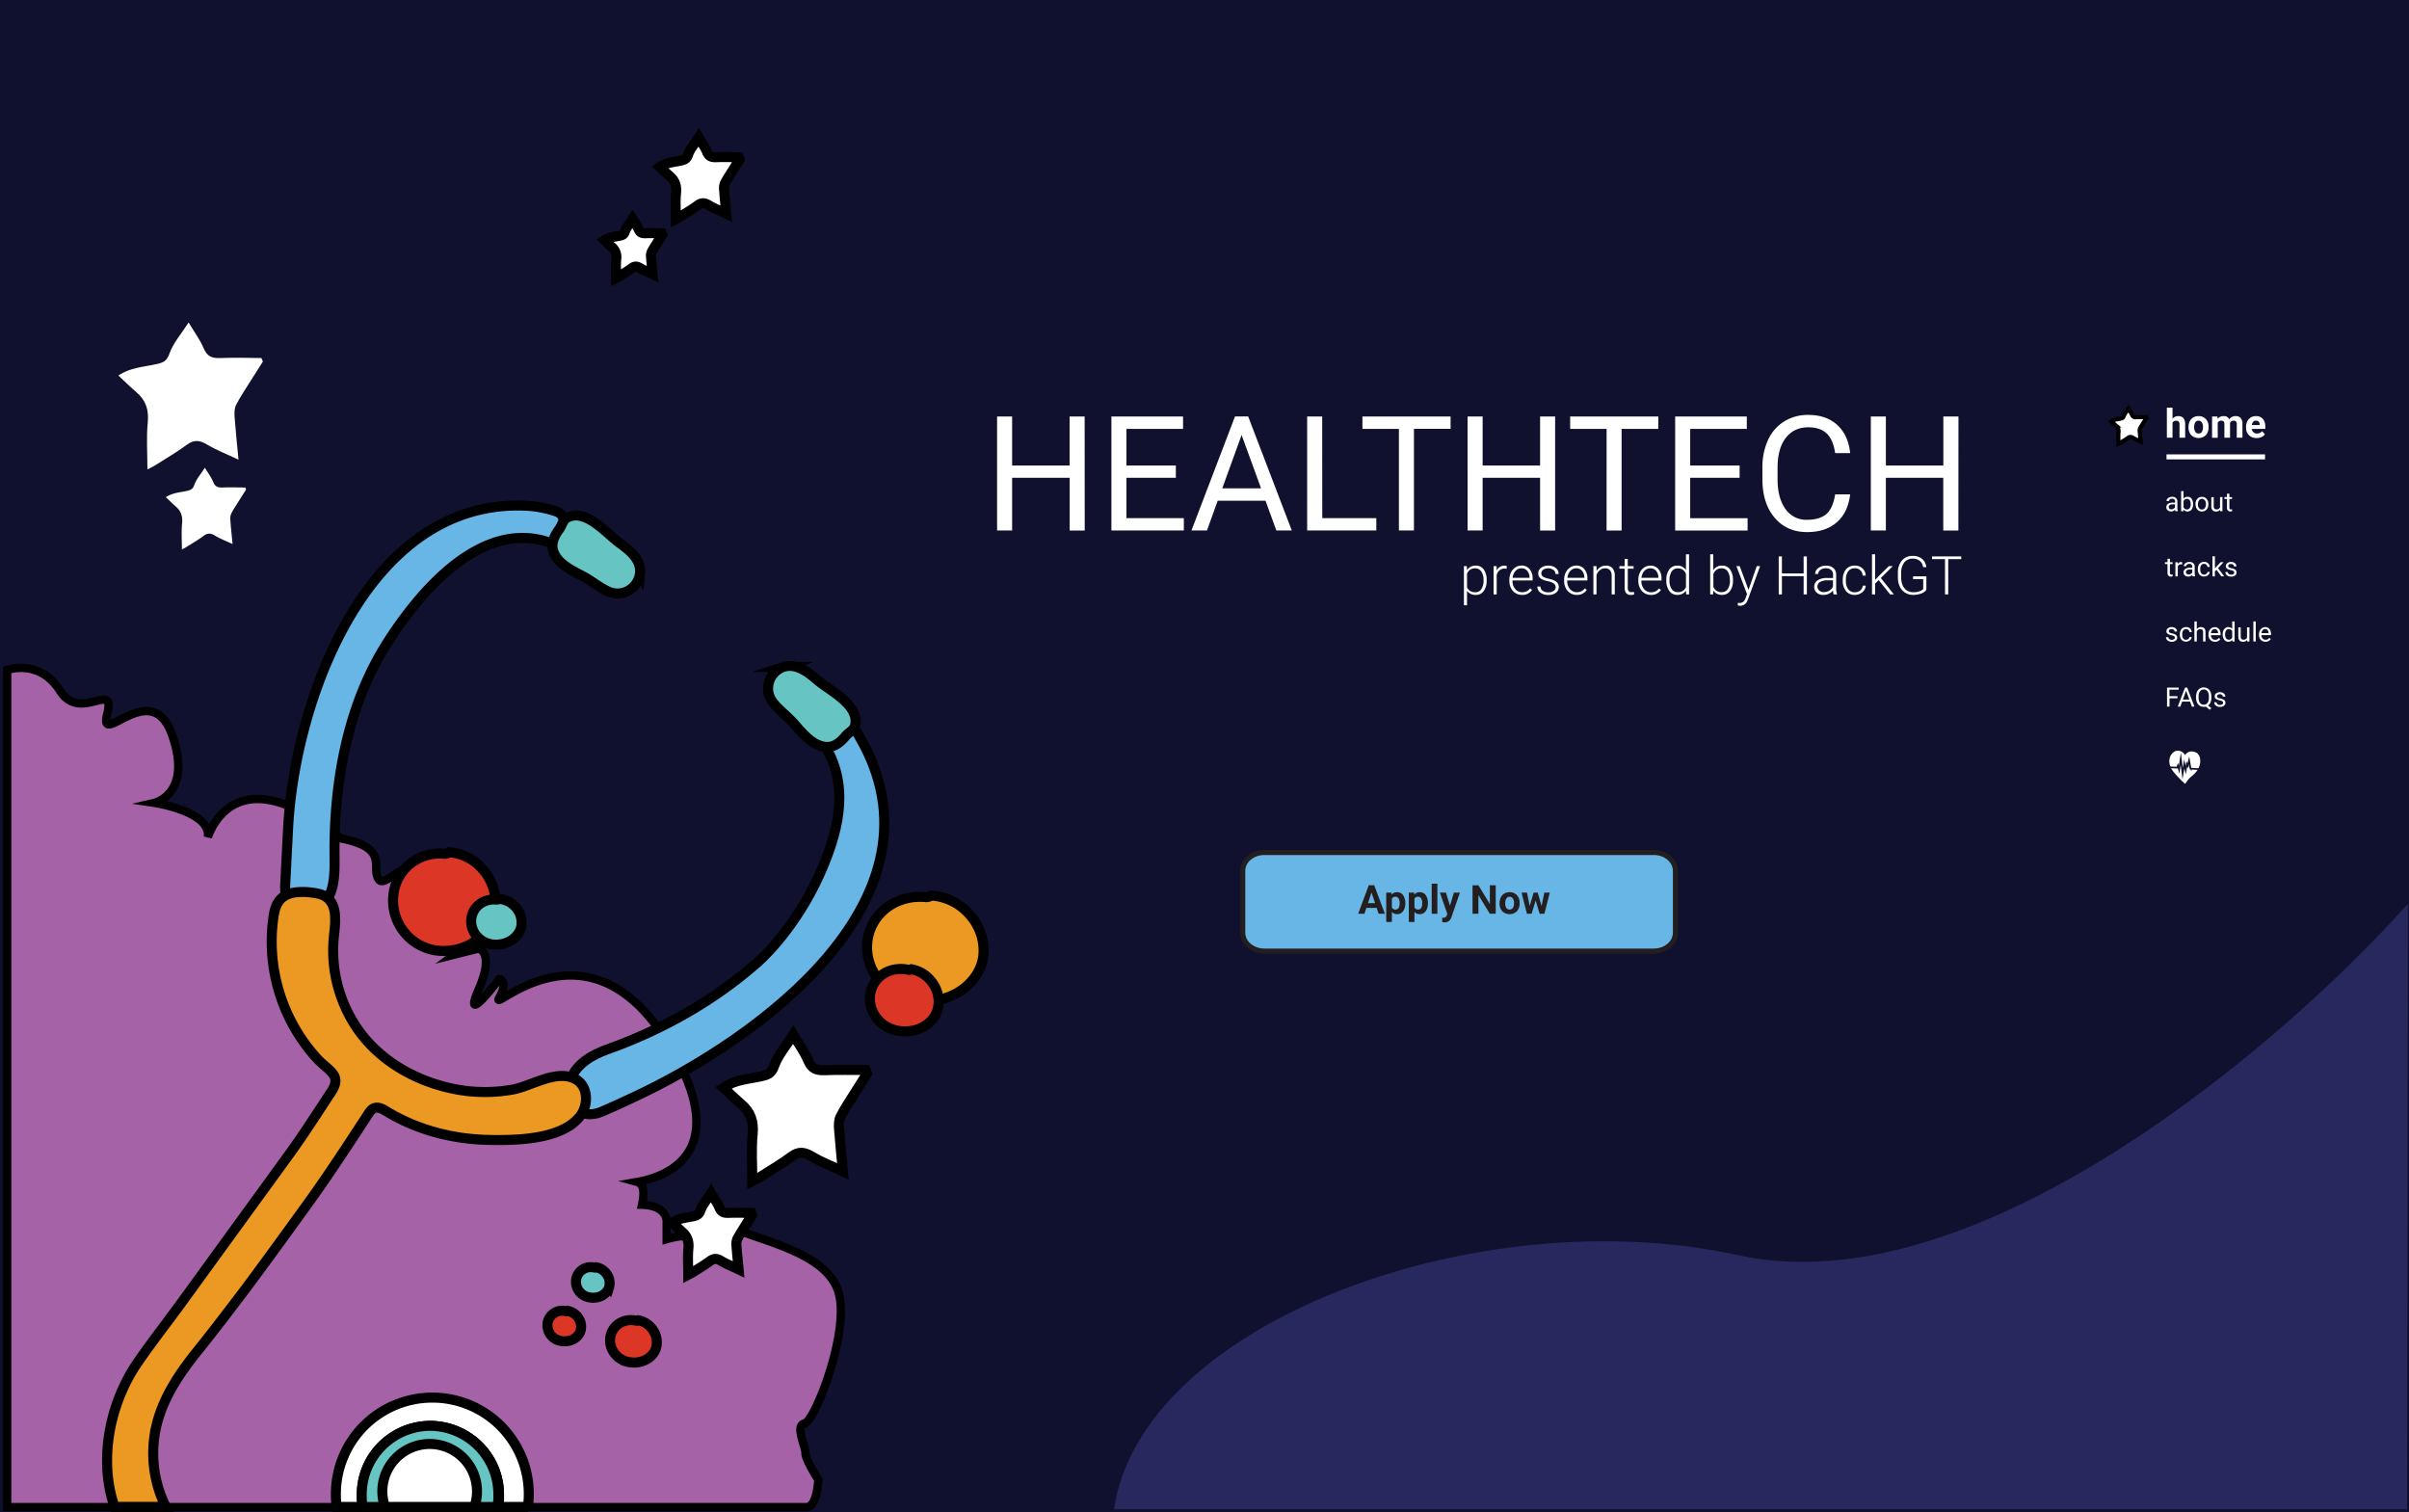 <svg id="Layer_1" data-name="Layer 1" xmlns="http://www.w3.org/2000/svg" viewBox="0 0 1442.18 905.32"><rect x="0" y="0" width="1442.18" height="905.32" fill="#808080" stroke="none"/><defs><style>.cls-1,.cls-15,.cls-17{fill:none;}.cls-2{fill:#10112e;}.cls-3{fill:#a562a6;stroke-width:5px;}.cls-10,.cls-11,.cls-3,.cls-5,.cls-6,.cls-7,.cls-8,.cls-9{stroke:#000;}.cls-10,.cls-11,.cls-12,.cls-16,.cls-17,.cls-3,.cls-5,.cls-6,.cls-7,.cls-8,.cls-9{stroke-miterlimit:10;}.cls-16,.cls-4,.cls-7,.cls-8{fill:#fff;}.cls-5{fill:#db3626;}.cls-10,.cls-11,.cls-5,.cls-6,.cls-7,.cls-9{stroke-width:6px;}.cls-6{fill:#66c5c3;}.cls-8{stroke-width:2.5px;}.cls-12,.cls-9{fill:#68b6e5;}.cls-10{fill:#66c5c2;}.cls-11{fill:#eb9922;}.cls-12{stroke:#231f20;}.cls-12,.cls-15,.cls-16{stroke-width:3px;}.cls-13{fill:#231f20;}.cls-14{fill:#27285e;}.cls-15,.cls-16{stroke:#fff;}.cls-16{fill-rule:evenodd;}.cls-17{stroke:#10112e;stroke-linecap:round;}</style></defs><title>websiteHeader</title><line class="cls-1" x1="1" x2="1441"/><path class="cls-2" d="M1442.18,0H0V905.32H1442.18Z"/><path class="cls-3" d="M482.21,869.81c0,4.13,7.67,15.93,7.67,15.93s-.59,16.45-7.08,16.45H4.28V401.08S23.5,394,35.87,413.45s33.59-7.07,28.29,14.14,26.52-23,38.89,12.37-10.61,40.66-10.61,40.66,34.27,5.14,32,20.48c3-8.69,15.23-32.55,49.11-18.39,7.78,3.26,16.71,8.52,26.94,16.44,1.11.87,2.24,1.75,3.38,2.68,30.05,5.86,17.67,17.67,23,24.74s26.54-31.27,51.91,7.07c13.56,23-6.49,37.75-6.49,37.75l14.15-3.54s10,1.77,0,24.77,12.39-6.48,12.39-6.48,5.9.58,0,11.2c-5.64,10.15,48.13-46.66,95.17,18.21q3.17,4.38,6.29,9.51a161.91,161.91,0,0,1,8.84,16.48c23.79,51.89-13.18,63.49-27.63,66,2.71.74,5,3.88,2.86,13.65,15.93.59,14.75,10.61,14.75,10.61v10s14.15-4.13,13.57,0,11.2-13.56,28.31-5.89,55.45,14.74,61.35,38.92-14.75,76.08-20.65,77.26S482.21,865.68,482.21,869.81Z"/><path class="cls-4" d="M649.38,317.57h-9V286H605.92v31.54h-9V249.32h9v29.35h34.41V249.32h9ZM703.94,286H674.36v24.18h34.36v7.36H665.36V249.32h42.89v7.41H674.36v21.94h29.58Zm53.67,13.73H729l-6.43,17.81h-9.28l26.06-68.25h7.88l26.11,68.25h-9.24Zm-25.88-7.41h23.21l-11.63-31.92Zm59.86,17.86h32.35v7.36H782.55V249.32h9Zm76.83-53.48H846.48v60.84h-9V256.73H815.64v-7.41h52.78ZM931,317.57h-9V286h-34.4v31.54h-9V249.32h9v29.35H922V249.32h9Zm61.73-60.84H970.8v60.84h-9V256.73H940v-7.41h52.78Zm48.71,29.3h-29.58v24.18h34.36v7.36h-43.36V249.32h42.89v7.41h-33.89v21.94h29.58Zm66.18,9.89q-1.26,10.83-8,16.73t-17.86,5.86q-12.09,0-19.41-8.67t-7.26-23.2v-6.57a39.1,39.1,0,0,1,3.37-16.73,25.35,25.35,0,0,1,9.66-11.06,26.66,26.66,0,0,1,14.44-3.9q10.88,0,17.43,6.1t7.64,16.78h-9q-1.17-8.16-5.11-11.81c-2.59-2.44-6.24-3.66-10.92-3.66q-8.62,0-13.55,6.38t-4.88,18.14v6.61q0,11.1,4.65,17.67a15,15,0,0,0,13,6.56q7.5,0,11.48-3.37t5.35-11.86Zm64.79,21.65h-9.05V286H1129v31.54h-9V249.32h9v29.35h34.41V249.32h9.05Z"/><path class="cls-4" d="M890,347.54a10.22,10.22,0,0,1-1.75,6.28,5.59,5.59,0,0,1-4.69,2.31,6.25,6.25,0,0,1-5.31-2.44v8.63h-1.86V338.91h1.74l.09,2.39a6,6,0,0,1,5.3-2.7,5.61,5.61,0,0,1,4.75,2.29,10.42,10.42,0,0,1,1.73,6.38Zm-1.87-.33a8.73,8.73,0,0,0-1.33-5.11,4.3,4.3,0,0,0-3.71-1.88,4.93,4.93,0,0,0-4.84,3.24v8.11a5,5,0,0,0,1.92,2.22,5.57,5.57,0,0,0,3,.76,4.24,4.24,0,0,0,3.67-1.88A9.46,9.46,0,0,0,888.16,347.21ZM902,340.5a7.32,7.32,0,0,0-1.27-.11,4.54,4.54,0,0,0-3,1,5.24,5.24,0,0,0-1.72,2.83v11.61h-1.86V338.91H896l0,2.69a5,5,0,0,1,4.76-3,3.24,3.24,0,0,1,1.24.2Zm9.2,15.63a7.43,7.43,0,0,1-3.9-1.06,7.32,7.32,0,0,1-2.71-3,9.34,9.34,0,0,1-1-4.26v-.68a10.05,10.05,0,0,1,.94-4.38,7.56,7.56,0,0,1,2.64-3.07,6.49,6.49,0,0,1,3.66-1.12,6,6,0,0,1,4.87,2.11,8.44,8.44,0,0,1,1.82,5.73v1.05H905.48v.36a7.14,7.14,0,0,0,1.64,4.79,5.26,5.26,0,0,0,4.16,1.91,6,6,0,0,0,2.64-.55,5.79,5.79,0,0,0,2.1-1.75l1.17.89A6.83,6.83,0,0,1,911.2,356.13Zm-.34-15.94a4.7,4.7,0,0,0-3.56,1.55,7.15,7.15,0,0,0-1.75,4.15h10.14v-.2a6.23,6.23,0,0,0-1.39-4A4.32,4.32,0,0,0,910.86,340.19Zm20.45,11.33a2.64,2.64,0,0,0-1.12-2.23,8.47,8.47,0,0,0-3.36-1.32,15.52,15.52,0,0,1-3.5-1.09,4.84,4.84,0,0,1-1.85-1.52,3.82,3.82,0,0,1-.59-2.15,4,4,0,0,1,1.67-3.3,6.76,6.76,0,0,1,4.28-1.31,6.91,6.91,0,0,1,4.53,1.4,4.45,4.45,0,0,1,1.72,3.64h-1.87a3,3,0,0,0-1.25-2.47,5.6,5.6,0,0,0-6.1-.15,2.53,2.53,0,0,0-1.1,2.12,2.31,2.31,0,0,0,.92,2,10,10,0,0,0,3.39,1.27,15.67,15.67,0,0,1,3.69,1.23,4.78,4.78,0,0,1,1.82,1.58,4,4,0,0,1,.6,2.23,4.06,4.06,0,0,1-1.74,3.43,7.34,7.34,0,0,1-4.5,1.28,7.66,7.66,0,0,1-4.79-1.42,4.44,4.44,0,0,1-1.83-3.63h1.87a3.28,3.28,0,0,0,1.38,2.56,5.67,5.67,0,0,0,3.37.91,5.32,5.32,0,0,0,3.16-.86A2.58,2.58,0,0,0,931.31,351.52ZM944,356.13a7.43,7.43,0,0,1-3.9-1.06,7.32,7.32,0,0,1-2.71-3,9.34,9.34,0,0,1-1-4.26v-.68a10.05,10.05,0,0,1,.94-4.38,7.56,7.56,0,0,1,2.64-3.07,6.49,6.49,0,0,1,3.66-1.12,6,6,0,0,1,4.87,2.11,8.44,8.44,0,0,1,1.82,5.73v1.05H938.23v.36a7.14,7.14,0,0,0,1.64,4.79,5.26,5.26,0,0,0,4.16,1.91,6,6,0,0,0,2.64-.55,5.79,5.79,0,0,0,2.1-1.75l1.17.89A6.83,6.83,0,0,1,944,356.13Zm-.34-15.94a4.7,4.7,0,0,0-3.56,1.55,7.15,7.15,0,0,0-1.75,4.15h10.14v-.2a6.23,6.23,0,0,0-1.39-4A4.32,4.32,0,0,0,943.61,340.19Zm12.11-1.28.06,2.89a6.78,6.78,0,0,1,2.38-2.38,6.11,6.11,0,0,1,3.14-.82,5.05,5.05,0,0,1,4,1.53,6.87,6.87,0,0,1,1.35,4.59v11.1h-1.86V344.71a5.18,5.18,0,0,0-1-3.38,3.75,3.75,0,0,0-3-1.11,4.72,4.72,0,0,0-3.07,1.1,6.25,6.25,0,0,0-2,2.92v11.58h-1.86V338.91Zm18.72-4.33v4.33h3.5v1.53h-3.5v11.27a3.52,3.52,0,0,0,.5,2.09,2,2,0,0,0,1.7.69,10.93,10.93,0,0,0,1.52-.16l.07,1.53a5.94,5.94,0,0,1-2,.27,3.33,3.33,0,0,1-2.79-1.11,5.26,5.26,0,0,1-.88-3.3V340.44h-3.11v-1.53h3.11v-4.33Zm13.92,21.55a7.47,7.47,0,0,1-3.91-1.06,7.37,7.37,0,0,1-2.7-3,9.21,9.21,0,0,1-1-4.26v-.68a9.91,9.91,0,0,1,.94-4.38,7.42,7.42,0,0,1,2.64-3.07A6.44,6.44,0,0,1,988,338.6a6.06,6.06,0,0,1,4.87,2.11,8.43,8.43,0,0,1,1.81,5.73v1.05H982.64v.36a7.14,7.14,0,0,0,1.64,4.79,5.26,5.26,0,0,0,4.16,1.91,6,6,0,0,0,2.64-.55,5.68,5.68,0,0,0,2.09-1.75l1.17.89A6.82,6.82,0,0,1,988.36,356.13ZM988,340.19a4.72,4.72,0,0,0-3.57,1.55,7.15,7.15,0,0,0-1.75,4.15h10.14v-.2a6.18,6.18,0,0,0-1.39-4A4.3,4.3,0,0,0,988,340.19Zm9.57,7a10.23,10.23,0,0,1,1.75-6.27,5.68,5.68,0,0,1,4.78-2.34,5.86,5.86,0,0,1,5.22,2.7v-9.48h1.86v24h-1.75l-.07-2.25a6.07,6.07,0,0,1-5.29,2.56,5.65,5.65,0,0,1-4.71-2.34,10.34,10.34,0,0,1-1.79-6.37Zm1.89.33a8.87,8.87,0,0,0,1.3,5.1,4.2,4.2,0,0,0,3.66,1.86,5,5,0,0,0,4.9-3v-7.94a5,5,0,0,0-4.87-3.3,4.23,4.23,0,0,0-3.67,1.86A9.36,9.36,0,0,0,999.48,347.54Zm38,0a10.28,10.28,0,0,1-1.75,6.28,5.61,5.61,0,0,1-4.71,2.31,6.08,6.08,0,0,1-5.34-2.63l-.08,2.32h-1.75v-24h1.86v9.54a5.88,5.88,0,0,1,5.28-2.76,5.63,5.63,0,0,1,4.74,2.29,10.32,10.32,0,0,1,1.75,6.36Zm-1.88-.33a8.74,8.74,0,0,0-1.3-5.16,4.21,4.21,0,0,0-3.65-1.83,5.14,5.14,0,0,0-3,.89,5.42,5.42,0,0,0-1.89,2.58v7.63a5,5,0,0,0,5,3.18,4.19,4.19,0,0,0,3.61-1.83A9.38,9.38,0,0,0,1035.64,347.21Zm11.19,5.92,4.94-14.22h2l-7.22,19.78-.37.88a4.54,4.54,0,0,1-4.3,3.07,5.1,5.1,0,0,1-1.44-.22v-1.54l1,.09a3.43,3.43,0,0,0,2.21-.68,5.08,5.08,0,0,0,1.46-2.33l.83-2.29-6.38-16.76h2Zm34.94,2.69h-1.94V344.91h-13v10.91h-1.92V333.07h1.92v10.22h13V333.07h1.94Zm16,0a8.66,8.66,0,0,1-.36-2.36,6.67,6.67,0,0,1-2.52,2,7.67,7.67,0,0,1-3.22.69,5.73,5.73,0,0,1-4-1.36,4.44,4.44,0,0,1-1.5-3.44,4.54,4.54,0,0,1,2-3.91A10,10,0,0,1,1094,346h3.39v-1.92a3.68,3.68,0,0,0-1.12-2.85,4.57,4.57,0,0,0-3.25-1.05,5.15,5.15,0,0,0-3.24,1,3,3,0,0,0-1.28,2.41h-1.87a4.32,4.32,0,0,1,1.87-3.49,7.2,7.2,0,0,1,4.61-1.48,6.5,6.5,0,0,1,4.45,1.42,5,5,0,0,1,1.69,3.94v8a9.78,9.78,0,0,0,.52,3.67v.19Zm-5.88-1.35a6.29,6.29,0,0,0,3.35-.9,5.37,5.37,0,0,0,2.15-2.43v-3.72h-3.34a8.4,8.4,0,0,0-4.38,1,3.15,3.15,0,0,0-.53,5.08A4,4,0,0,0,1091.92,354.47Zm18.61.08a5,5,0,0,0,3.27-1.09,3.91,3.91,0,0,0,1.43-2.86h1.8a5.23,5.23,0,0,1-1,2.82,6,6,0,0,1-2.37,2,7.08,7.08,0,0,1-3.16.72,6.55,6.55,0,0,1-5.28-2.31,9.41,9.41,0,0,1-1.94-6.22V347a10.49,10.49,0,0,1,.88-4.43,6.72,6.72,0,0,1,2.5-3,7,7,0,0,1,3.83-1,6.48,6.48,0,0,1,4.57,1.65,6,6,0,0,1,1.94,4.36h-1.8a4.58,4.58,0,0,0-1.43-3.2,4.62,4.62,0,0,0-3.28-1.22,4.69,4.69,0,0,0-3.94,1.83,8.29,8.29,0,0,0-1.39,5.12v.55a8.11,8.11,0,0,0,1.39,5.05A4.7,4.7,0,0,0,1110.53,354.55Zm14.27-7.25-2.14,2.06v6.46h-1.88v-24h1.88v15.35l1.76-1.9,6.47-6.36h2.36l-7.17,7.13,7.8,9.78h-2.24Zm28.53,5.81a6.47,6.47,0,0,1-3.14,2.22,13.56,13.56,0,0,1-4.77.8,8.92,8.92,0,0,1-4.75-1.28,8.57,8.57,0,0,1-3.22-3.63,12.25,12.25,0,0,1-1.15-5.37V343a11,11,0,0,1,2.39-7.47,8.08,8.08,0,0,1,6.42-2.75,8.52,8.52,0,0,1,5.66,1.8,7.38,7.38,0,0,1,2.54,4.92h-1.92a5.83,5.83,0,0,0-2.05-3.78,6.54,6.54,0,0,0-4.22-1.3,6.18,6.18,0,0,0-5,2.27,9.81,9.81,0,0,0-1.86,6.39v2.69a11.39,11.39,0,0,0,.87,4.59,7.17,7.17,0,0,0,2.53,3.08,6.74,6.74,0,0,0,3.8,1.09,10.61,10.61,0,0,0,4.27-.78,4.58,4.58,0,0,0,1.72-1.2v-5.88h-6.11V345h8Zm20.89-18.4h-7.8v21.11h-1.92V334.71h-7.78v-1.64h17.5Z"/><path class="cls-4" d="M132,214.33c-4.78.2-7.87-.71-10-5.68-2.22-5.33-5.8-10.08-9.09-15.6-4.31,6.74-9.23,12.21-11.47,18.62-1.71,4.89-4,5.45-8.15,6.38-7.29,1.66-15.13,1.84-22.42,6.75,3.91,3.63,7.29,7,10.88,10.06,5.55,4.8,7.45,10.44,6.71,18-.89,9.05-.21,18.26-.21,28.14,2-1,3.47-1.69,4.85-2.57,6.31-4,12.79-7.77,18.78-12.2,4.37-3.24,7.74-2.69,12.16-.06,5.68,3.39,12,5.78,18.74,9-.87-9.22-1.74-17.37-2.33-25.54-.18-2.39-.16-5.17.88-7.2,2.48-4.89,5.6-9.45,8.51-14.12,2.48-4,5-7.92,7.54-11.88l-.88-2.1C148.31,214.24,140.12,214,132,214.33Z"/><path class="cls-4" d="M133.26,291.83c-2.66.11-4.38-.39-5.54-3.16-1.24-3-3.23-5.61-5.06-8.68-2.4,3.75-5.14,6.79-6.38,10.36-1,2.72-2.25,3-4.54,3.55-4,.92-8.41,1-12.47,3.75,2.17,2,4.06,3.88,6,5.6,3.09,2.67,4.15,5.81,3.74,10-.5,5-.12,10.17-.12,15.66,1.08-.57,1.93-.94,2.7-1.43,3.5-2.23,7.11-4.32,10.44-6.79,2.43-1.8,4.31-1.49,6.77,0,3.16,1.89,6.65,3.22,10.43,5-.49-5.12-1-9.66-1.3-14.2a7.84,7.84,0,0,1,.49-4c1.38-2.72,3.12-5.26,4.73-7.86,1.38-2.21,2.8-4.4,4.2-6.61l-.49-1.16C142.36,291.78,137.8,291.65,133.26,291.83Z"/><path class="cls-5" d="M268.87,510.2a4.08,4.08,0,0,1-1.39.75,3.92,3.92,0,0,1-1.56.14c-.95-.08-1.9-.12-2.85-.11a27.49,27.49,0,0,0-27.4,23.45,30.25,30.25,0,0,0,24.11,34.32,30.85,30.85,0,0,0,5.84.5c17.2-.14,28.43-11.79,30.64-23.24a30.76,30.76,0,0,0-7.65-26A28.72,28.72,0,0,0,268.87,510.2Z"/><path class="cls-6" d="M298.69,538.1a2,2,0,0,1-1.45.4c-.47,0-.94-.06-1.4-.06-6.86,0-12.44,4.44-13.57,10.79-1.31,7.42,3.94,14.61,11.72,16a15.39,15.39,0,0,0,2.87.25c8.46,0,14-5.37,15.16-10.68a13.79,13.79,0,0,0-3.66-12.11A14.4,14.4,0,0,0,298.69,538.1Z"/><path class="cls-7" d="M428.78,94.11c-2.64.11-4.36-.4-5.51-3.16-1.23-3-3.21-5.59-5-8.65-2.39,3.73-5.11,6.77-6.35,10.33-.94,2.71-2.23,3-4.51,3.54-4,.92-8.37,1-12.4,3.74,2.16,2,4,3.87,6,5.59,3.08,2.66,4.12,5.79,3.72,10-.49,5-.12,10.14-.12,15.62,1.08-.57,1.92-.94,2.69-1.43,3.49-2.22,7.08-4.31,10.39-6.77,2.42-1.8,4.28-1.49,6.73,0,3.15,1.88,6.62,3.2,10.37,5-.48-5.12-1-9.64-1.29-14.17a7.91,7.91,0,0,1,.49-4c1.37-2.71,3.1-5.25,4.71-7.83,1.37-2.21,2.77-4.4,4.17-6.6-.16-.38-.33-.77-.49-1.16C437.83,94.06,433.3,93.92,428.78,94.11Z"/><path class="cls-7" d="M386.38,139.62c-1.92.08-3.16-.28-4-2.28a52,52,0,0,0-3.64-6.26c-1.73,2.7-3.7,4.9-4.6,7.47-.68,2-1.61,2.19-3.26,2.57-2.92.66-6.06.73-9,2.7,1.57,1.46,2.92,2.8,4.36,4.05a7.7,7.7,0,0,1,2.68,7.21c-.35,3.63-.08,7.33-.08,11.3.78-.41,1.39-.68,1.95-1,2.52-1.61,5.12-3.12,7.52-4.9,1.75-1.3,3.1-1.08,4.87,0,2.27,1.37,4.79,2.32,7.5,3.6-.34-3.7-.69-7-.93-10.26a5.83,5.83,0,0,1,.35-2.89c1-2,2.25-3.79,3.41-5.67,1-1.6,2-3.18,3-4.77l-.35-.84C392.93,139.58,389.65,139.49,386.38,139.62Z"/><path class="cls-8" d="M1278.83,249.73a2.11,2.11,0,0,1-2.42-1.37,32.92,32.92,0,0,0-2.2-3.73c-1,1.61-2.25,2.92-2.79,4.46-.41,1.17-1,1.3-2,1.52-1.77.4-3.67.44-5.44,1.62,1,.87,1.77,1.67,2.64,2.41a4.55,4.55,0,0,1,1.63,4.3c-.22,2.17,0,4.38,0,6.74.47-.24.84-.4,1.18-.61,1.53-1,3.1-1.87,4.56-2.93a2.33,2.33,0,0,1,3,0c1.38.81,2.9,1.38,4.55,2.14-.21-2.2-.43-4.16-.57-6.11a3.4,3.4,0,0,1,.21-1.73c.61-1.17,1.37-2.26,2.07-3.38.6-1,1.22-1.9,1.83-2.84l-.21-.51C1282.8,249.7,1280.81,249.65,1278.83,249.73Z"/><path class="cls-7" d="M493.8,640.64c-4.75.19-7.84-.72-9.9-5.67-2.22-5.32-5.78-10.06-9-15.56-4.29,6.72-9.18,12.17-11.41,18.57-1.7,4.87-4,5.43-8.11,6.36-7.24,1.65-15,1.83-22.29,6.73,3.88,3.62,7.25,6.94,10.82,10,5.52,4.79,7.41,10.42,6.67,17.91-.88,9-.21,18.22-.21,28.07,1.94-1,3.45-1.69,4.83-2.57,6.27-4,12.72-7.74,18.67-12.17,4.35-3.23,7.71-2.68,12.1-.05,5.65,3.38,11.9,5.76,18.64,8.93-.86-9.19-1.73-17.32-2.32-25.47-.17-2.39-.16-5.16.87-7.18,2.48-4.88,5.58-9.43,8.47-14.08,2.47-4,5-7.9,7.49-11.85l-.87-2.1C510.07,640.54,501.92,640.31,493.8,640.64Z"/><path class="cls-7" d="M436.19,726.05c-2.65.11-4.36-.39-5.51-3.15-1.24-3-3.22-5.6-5-8.65-2.38,3.73-5.1,6.77-6.34,10.32-.95,2.72-2.23,3-4.52,3.54-4,.92-8.37,1-12.4,3.75,2.16,2,4,3.86,6,5.58,3.07,2.67,4.12,5.8,3.71,10-.49,5-.11,10.14-.11,15.62,1.07-.57,1.92-.94,2.68-1.43,3.49-2.22,7.08-4.31,10.39-6.76,2.42-1.8,4.29-1.5,6.73,0,3.15,1.88,6.62,3.21,10.37,5-.47-5.11-1-9.63-1.29-14.17a8,8,0,0,1,.49-4c1.38-2.71,3.1-5.24,4.71-7.83,1.37-2.21,2.78-4.39,4.17-6.59l-.48-1.17C445.24,726,440.7,725.87,436.19,726.05Z"/><path class="cls-9" d="M503.15,430.23c6.3.75,10,8.32,11.51,11,55.87,96.11-60,180.53-135.53,215.7-6.23,2.9-12.56,5.86-18.91,8.55-4.81,2-8.86,1.94-12,.41-7.47-3.66-9.14-12.49-6.46-19.89,3.31-9.16,12.71-14.56,21.86-17.83,32.73-11.67,63.71-29,89.95-52.14,7.37-6.51,26.18-26.31,39.09-57.22,10.32-24.7,15.61-50.4-.06-74.43-.38-.58-2.53-2.36-2.51-4.89C490.12,434.8,497.3,429.55,503.15,430.23Z"/><path class="cls-9" d="M336.63,308.93a6.29,6.29,0,0,0-3.49-2.69,65.38,65.38,0,0,0-18.37-3.51c-94.68-4.24-138.35,116.17-142.3,193.13l-1.64,31.82c-.3,5.8-.46,12.88,5,16.38s14,2,18.23-3.07c7-8.37,6.23-20.32,6.2-30.53-.18-43.28,8.1-88.91,31.68-125.83,19.36-30.33,56.22-74.35,97.39-59.73,1.79.64,3.87,1.49,5.53.54,1.49-.84,1.95-2.73,2.19-4.42C337.65,316.78,338.51,312.05,336.63,308.93Z"/><path class="cls-10" d="M380.47,349.82a13.44,13.44,0,0,1-15.81,4.5c-5.4-2.3-10.2-6.44-15.43-9.24-6.58-3.52-15-7.22-17.81-14.7-1.65-4.43-.18-8.76,3.47-13.71,1.49-2,2.12-5.4,4.4-6.68,11.13-6.16,23.71,9.31,31.45,14.93,5.92,4.3,13.11,9.78,12.41,18A13.26,13.26,0,0,1,380.47,349.82Z"/><path class="cls-10" d="M462.9,403.51a13.56,13.56,0,0,0-.5,16.54c3.59,4.76,8.8,8.47,12.81,13,5.05,5.64,10.72,13,18.72,14,4.71.58,8.56-1.88,12.48-6.61,1.6-1.94,4.74-3.35,5.41-5.89,3.27-12.34-14.93-21-22.31-27.29-5.63-4.79-12.76-10.56-20.58-8A13,13,0,0,0,462.9,403.51Z"/><path class="cls-11" d="M348.63,666.06a13.92,13.92,0,0,1-1,1.65c-10.89,14.71-38.9,15-55.2,14.66-21.38-.44-42.67-5.93-61-17.08-2.3-1.4-5-2.92-7.5-1.92-1.57.63-2.6,2.13-3.53,3.56-11.73,18-23.45,36-36,53.41-12.33,17.06-24.68,34.1-37.26,51C137.55,784,127.93,796.66,118,809c-9.46,11.78-18.37,24.73-22.93,39.28q-.83,2.64-1.46,5.32a72,72,0,0,0,5.66,48.44H68.56q-.9-2.66-1.62-5.38c-6.69-25.18-1.09-53.77,12.14-75.88,1.09-1.81,2.22-3.59,3.44-5.33,8.11-11.79,17-23.14,25.47-34.74l65.57-90.27c5.77-7.94,11.17-16.15,16.56-24.35,2.7-4.11,5.37-8.22,8.08-12.31,6.88-10.36-1.27-12.43-8.4-20.12a103.85,103.85,0,0,1-26.16-84.2c.53-3.79,1.37-7.73,3.83-10.65A12,12,0,0,1,171,536h0a17.48,17.48,0,0,1,5-1.68,36.58,36.58,0,0,1,10.5,0c3.07.36,6.25.89,8.8,2.65a9.37,9.37,0,0,1,1,.79h0c5.75,5.08,4.44,14.77,3.6,22.72a82.75,82.75,0,0,0,14.1,55.36c12.84,18.54,33.43,30.54,55.17,35.46a94.08,94.08,0,0,0,38.07.87c10.36-2,24.06-10.86,34.89-7.2h0a14,14,0,0,1,2.82,1.28C351.49,650,352.33,659.48,348.63,666.06Z"/><path class="cls-7" d="M258.68,836.64a57.7,57.7,0,0,0-57.61,57.75,58.19,58.19,0,0,0,.5,7.69h15.62l0-.14c-.06-.32-.11-.65-.17-1l0-.16-.12-.87c-.05-.4-.1-.8-.14-1.21,0-.25-.05-.51-.06-.76s0-.37,0-.56,0-.57-.05-.86,0-.55,0-.83,0-.71,0-1.06a41,41,0,1,1,82.07,0c0,.35,0,.71,0,1.06s0,.56,0,.83,0,.57,0,.86,0,.37-.05.56,0,.51-.06.76c0,.41-.09.81-.14,1.21s-.08.59-.12.87l0,.16c-.06.32-.11.65-.17,1l0,.14h17.86a57.67,57.67,0,0,0-57.1-65.44Z"/><path class="cls-7" d="M258,853.76a41.11,41.11,0,0,0-41,41.14c0,.35,0,.71,0,1.06l0,.83c0,.29,0,.57.05.86s0,.38,0,.56,0,.51.07.76c0,.41.09.81.14,1.21s.07.59.12.87l0,.16c.05.32.1.65.16,1l0,.14h80.72l0-.14c.06-.32.11-.65.16-1l0-.16c0-.28.09-.58.12-.87s.1-.8.15-1.21l.06-.76c0-.18,0-.37,0-.56s0-.57,0-.86l0-.83c0-.35,0-.71,0-1.06a41.05,41.05,0,0,0-41-41.14Z"/><path class="cls-10" d="M257.55,853.52a41.14,41.14,0,0,0-41,41.14c0,.35,0,.71,0,1.06s0,.56,0,.83,0,.57.05.86,0,.37,0,.56l.06.76c0,.41.09.81.14,1.21l.12.87,0,.16c.06.32.11.65.17,1l0,.14h80.73l0-.14c.06-.32.11-.65.17-1l0-.16c0-.28.08-.58.12-.87s.1-.8.14-1.21c0-.25.05-.51.06-.76s0-.37.05-.56,0-.57,0-.86,0-.55,0-.83,0-.71,0-1.06a41.05,41.05,0,0,0-41-41.14Z"/><path class="cls-7" d="M285.56,892.75a28.2,28.2,0,0,1-1.56,9.33H230.49a28.33,28.33,0,1,1,55.07-9.33Z"/><path class="cls-11" d="M557.47,536.08a4.66,4.66,0,0,1-3.36.93c-1.07-.1-2.16-.15-3.23-.15-15.85,0-28.74,10.26-31.34,24.94-3,17.11,9.11,33.73,27.07,37a36.11,36.11,0,0,0,6.64.59c19.54,0,32.4-12.41,35-24.67,2-9.63-1.19-20.35-8.45-28A33.29,33.29,0,0,0,557.47,536.08Z"/><path class="cls-5" d="M545.7,580.22a2.71,2.71,0,0,1-2,.3c-.63-.13-1.26-.24-1.89-.32-9.33-1.15-17.65,3.94-20.25,12.39-3,9.85,2.92,20.5,13.24,23.76a22.12,22.12,0,0,0,3.86.83c11.5,1.43,20-4.94,22.39-12a18.85,18.85,0,0,0-3-17.08A19.75,19.75,0,0,0,545.7,580.22Z"/><path class="cls-5" d="M339.92,784.74a1.35,1.35,0,0,1-1,.16c-.3-.07-.62-.12-.92-.16a8.93,8.93,0,0,0-9.92,6.06,9.49,9.49,0,0,0,6.49,11.64,10.09,10.09,0,0,0,1.89.4c5.63.7,9.77-2.41,11-5.85a9.31,9.31,0,0,0-1.44-8.37A9.73,9.73,0,0,0,339.92,784.74Z"/><path class="cls-6" d="M357,758.65a1.3,1.3,0,0,1-1,.15,9.28,9.28,0,0,0-.92-.15,8.93,8.93,0,0,0-9.92,6.06,9.49,9.49,0,0,0,6.49,11.64,10.09,10.09,0,0,0,1.89.4c5.63.7,9.77-2.41,11-5.86a9.22,9.22,0,0,0-1.44-8.36A9.73,9.73,0,0,0,357,758.65Z"/><path class="cls-5" d="M382.21,790.36a1.88,1.88,0,0,1-1.39.21c-.42-.09-.86-.17-1.28-.22-6.35-.78-12,2.68-13.78,8.43-2.06,6.7,2,14,9,16.16a14.87,14.87,0,0,0,2.63.57c7.82,1,13.58-3.36,15.23-8.14a13,13,0,0,0,.41-6.06,12.8,12.8,0,0,0-2.42-5.56A13.46,13.46,0,0,0,382.21,790.36Z"/><path class="cls-12" d="M990.08,510.32H756.92c-7.14,0-12.92,4.91-12.92,11v37c0,6.06,5.78,11,12.92,11H990.08c7.14,0,12.92-4.92,12.92-11v-37C1003,515.23,997.22,510.32,990.08,510.32Z"/><path class="cls-13" d="M824.16,543.49H818L816.82,547h-3.74l6.35-17.07h3.26L829.08,547h-3.74Zm-5.22-2.85h4.27l-2.15-6.38Zm22.36.14a7.6,7.6,0,0,1-1.34,4.7,4.22,4.22,0,0,1-3.58,1.76,4,4,0,0,1-3.11-1.33v6h-3.38V534.33H833l.11,1.24a4,4,0,0,1,3.21-1.48,4.29,4.29,0,0,1,3.65,1.74,7.78,7.78,0,0,1,1.3,4.78Zm-3.39-.24a5,5,0,0,0-.63-2.73,2,2,0,0,0-1.82-1,2.21,2.21,0,0,0-2.19,1.22v5.19a2.27,2.27,0,0,0,2.22,1.25Q837.91,544.51,837.91,540.54Zm16.91.24a7.6,7.6,0,0,1-1.33,4.7,4.25,4.25,0,0,1-3.59,1.76,4,4,0,0,1-3.11-1.33v6h-3.38V534.33h3.14l.12,1.24a4,4,0,0,1,3.21-1.48,4.27,4.27,0,0,1,3.64,1.74,7.78,7.78,0,0,1,1.3,4.78Zm-3.38-.24a5,5,0,0,0-.64-2.73,2,2,0,0,0-1.81-1,2.21,2.21,0,0,0-2.2,1.22v5.19a2.28,2.28,0,0,0,2.22,1.25Q851.44,544.51,851.44,540.54Zm9.07,6.47h-3.4V529h3.4Zm7.53-4.8,2.35-7.88H874L868.92,549l-.28.67a3.87,3.87,0,0,1-3.75,2.49,5.67,5.67,0,0,1-1.5-.22v-2.57h.52a2.79,2.79,0,0,0,1.42-.29,1.83,1.83,0,0,0,.75-1l.4-1L862,534.33h3.65Zm27.39,4.8h-3.52l-6.84-11.23V547h-3.52V529.94h3.52l6.85,11.25V529.94h3.51Zm2.32-6.46a7.54,7.54,0,0,1,.72-3.36,5.4,5.4,0,0,1,2.09-2.29,6.11,6.11,0,0,1,3.18-.81,5.78,5.78,0,0,1,4.18,1.57,6.31,6.31,0,0,1,1.82,4.27l0,.86a6.63,6.63,0,0,1-1.63,4.69,6.32,6.32,0,0,1-8.75,0,6.73,6.73,0,0,1-1.63-4.78Zm3.39.24a4.7,4.7,0,0,0,.68,2.77,2.44,2.44,0,0,0,3.86,0,5.2,5.2,0,0,0,.69-3,4.68,4.68,0,0,0-.69-2.74,2.25,2.25,0,0,0-1.94-1,2.2,2.2,0,0,0-1.92,1A5.15,5.15,0,0,0,901.14,540.79Zm21.73,1.61,1.67-8.07h3.27L924.57,547h-2.83l-2.41-8-2.4,8h-2.82l-3.24-12.68h3.27l1.65,8.06,2.33-8.06h2.45Z"/><path class="cls-14" d="M1441,903.44H666.9c16.47-111.82,218.6-186.08,373.6-152.08,142.8,31.32,326.83-127.15,401-210.3"/><path class="cls-4" d="M1300.61,250.7a4.22,4.22,0,0,1,3.38-1.61c2.75,0,4.15,1.59,4.19,4.79V262h-3.39v-8a2.33,2.33,0,0,0-.47-1.6,2,2,0,0,0-1.56-.53,2.29,2.29,0,0,0-2.15,1.15v9h-3.39V244h3.39Zm9.59,4.84a7.58,7.58,0,0,1,.73-3.36,5.25,5.25,0,0,1,2.09-2.28,6,6,0,0,1,3.17-.81,5.76,5.76,0,0,1,4.19,1.57,6.27,6.27,0,0,1,1.81,4.26l0,.87a6.69,6.69,0,0,1-1.62,4.69,6.36,6.36,0,0,1-8.76,0,6.81,6.81,0,0,1-1.63-4.78Zm3.39.25a4.77,4.77,0,0,0,.68,2.76,2.22,2.22,0,0,0,1.94.95,2.26,2.26,0,0,0,1.93-.93,5.23,5.23,0,0,0,.69-3,4.68,4.68,0,0,0-.69-2.74,2.25,2.25,0,0,0-2-1,2.19,2.19,0,0,0-1.92,1A5.26,5.26,0,0,0,1313.59,255.79Zm13.89-6.47.1,1.42a4.47,4.47,0,0,1,3.65-1.65,3.38,3.38,0,0,1,3.36,1.93,4.35,4.35,0,0,1,3.81-1.93,3.79,3.79,0,0,1,3.07,1.2,5.51,5.51,0,0,1,1,3.61V262h-3.4v-8.09a2.42,2.42,0,0,0-.42-1.57,1.88,1.88,0,0,0-1.49-.5,2.11,2.11,0,0,0-2.11,1.45V262h-3.39v-8.07a2.39,2.39,0,0,0-.43-1.6,1.88,1.88,0,0,0-1.48-.49,2.19,2.19,0,0,0-2.08,1.2v9h-3.39V249.32Zm23.45,12.91a6.25,6.25,0,0,1-4.55-1.71,6.07,6.07,0,0,1-1.75-4.56v-.32a7.63,7.63,0,0,1,.74-3.41,5.36,5.36,0,0,1,2.09-2.32,5.8,5.8,0,0,1,3.09-.82,5.21,5.21,0,0,1,4.09,1.64,6.63,6.63,0,0,1,1.5,4.65v1.38h-8.07a3.13,3.13,0,0,0,1,2,3,3,0,0,0,2.1.75,3.68,3.68,0,0,0,3.06-1.41l1.66,1.86a5.14,5.14,0,0,1-2.06,1.69A6.81,6.81,0,0,1,1350.93,262.23Zm-.39-10.4a2.11,2.11,0,0,0-1.64.68,3.5,3.5,0,0,0-.8,1.94h4.71v-.27a2.44,2.44,0,0,0-.61-1.73A2.18,2.18,0,0,0,1350.54,251.83Z"/><path class="cls-4" d="M1299.05,334.5v2.05h1.58v1.11h-1.58v5.25a1.13,1.13,0,0,0,.22.76.88.88,0,0,0,.71.25,3.61,3.61,0,0,0,.69-.09V345a4.38,4.38,0,0,1-1.11.16,1.81,1.81,0,0,1-1.46-.59,2.49,2.49,0,0,1-.49-1.66v-5.25h-1.54v-1.11h1.54V334.5Zm7.36,3.34a5,5,0,0,0-.71,0,1.91,1.91,0,0,0-1.93,1.21v6h-1.44v-8.45h1.4l0,1a2.24,2.24,0,0,1,2-1.13,1.5,1.5,0,0,1,.64.11Zm6.25,7.16a3,3,0,0,1-.21-.89,3.21,3.21,0,0,1-2.4,1.05,3,3,0,0,1-2.06-.71,2.29,2.29,0,0,1-.79-1.79,2.38,2.38,0,0,1,1-2.05,4.71,4.71,0,0,1,2.82-.73h1.41v-.67a1.61,1.61,0,0,0-.45-1.2,1.84,1.84,0,0,0-1.34-.46,2.06,2.06,0,0,0-1.3.4,1.13,1.13,0,0,0-.52.94h-1.45a2,2,0,0,1,.44-1.22,3.15,3.15,0,0,1,1.22-.94,4.3,4.3,0,0,1,1.7-.34,3.35,3.35,0,0,1,2.29.74,2.64,2.64,0,0,1,.86,2V343a4.77,4.77,0,0,0,.29,1.86V345Zm-2.4-1.1a2.61,2.61,0,0,0,1.29-.35,2.16,2.16,0,0,0,.88-.92V340.9h-1.13c-1.77,0-2.66.52-2.66,1.55a1.33,1.33,0,0,0,.45,1.07A1.79,1.79,0,0,0,1310.26,343.9Zm9.27.08a2.07,2.07,0,0,0,1.35-.47,1.63,1.63,0,0,0,.64-1.17h1.37a2.64,2.64,0,0,1-.5,1.38,3.32,3.32,0,0,1-1.23,1,3.56,3.56,0,0,1-1.63.39,3.52,3.52,0,0,1-2.75-1.15,4.61,4.61,0,0,1-1-3.16v-.24a5.15,5.15,0,0,1,.45-2.2,3.44,3.44,0,0,1,1.3-1.49,3.71,3.71,0,0,1,2-.53,3.35,3.35,0,0,1,2.36.85,3,3,0,0,1,1,2.21h-1.37a2,2,0,0,0-.62-1.34,1.93,1.93,0,0,0-1.38-.53,2,2,0,0,0-1.71.8,3.69,3.69,0,0,0-.6,2.28v.28a3.67,3.67,0,0,0,.6,2.25A2.06,2.06,0,0,0,1319.53,344Zm7.35-2.89-.91.94v3h-1.45V333H1326v7.26l.77-.93,2.64-2.78h1.75l-3.29,3.53,3.68,4.92h-1.7Zm10.67,1.67a1.06,1.06,0,0,0-.45-.91,4.16,4.16,0,0,0-1.54-.56,7.41,7.41,0,0,1-1.74-.56,2.53,2.53,0,0,1-1-.78,1.88,1.88,0,0,1-.31-1.08,2.18,2.18,0,0,1,.88-1.76,3.45,3.45,0,0,1,2.25-.72,3.56,3.56,0,0,1,2.33.74,2.38,2.38,0,0,1,.89,1.9h-1.45a1.29,1.29,0,0,0-.51-1,1.84,1.84,0,0,0-1.26-.43,2,2,0,0,0-1.24.34,1.1,1.1,0,0,0-.44.9.89.89,0,0,0,.41.79,5.07,5.07,0,0,0,1.49.51,7.38,7.38,0,0,1,1.76.58,2.41,2.41,0,0,1,1,.81,1.93,1.93,0,0,1,.33,1.15,2.19,2.19,0,0,1-.9,1.82,3.86,3.86,0,0,1-2.36.68,4.24,4.24,0,0,1-1.79-.36,3.06,3.06,0,0,1-1.23-1,2.49,2.49,0,0,1-.44-1.4h1.45a1.48,1.48,0,0,0,.58,1.15,2.22,2.22,0,0,0,1.43.43,2.35,2.35,0,0,0,1.32-.33A1,1,0,0,0,1337.55,342.76Z"/><path class="cls-4" d="M1302.31,306a3.1,3.1,0,0,1-.2-.89,3.21,3.21,0,0,1-2.41,1.05,3,3,0,0,1-2-.71,2.3,2.3,0,0,1-.8-1.79,2.38,2.38,0,0,1,1-2.05,4.74,4.74,0,0,1,2.83-.73h1.41v-.67a1.61,1.61,0,0,0-.46-1.2,1.8,1.8,0,0,0-1.33-.46,2.06,2.06,0,0,0-1.3.4,1.13,1.13,0,0,0-.52.94H1297a2,2,0,0,1,.45-1.22,3.15,3.15,0,0,1,1.22-.94,4.25,4.25,0,0,1,1.69-.34,3.32,3.32,0,0,1,2.29.74,2.61,2.61,0,0,1,.86,2V304a4.75,4.75,0,0,0,.3,1.86V306Zm-2.4-1.1a2.55,2.55,0,0,0,1.29-.35,2.18,2.18,0,0,0,.89-.92V301.9H1301c-1.77,0-2.65.52-2.65,1.55a1.33,1.33,0,0,0,.45,1.07A1.76,1.76,0,0,0,1299.91,304.9Zm13-3a5,5,0,0,1-.89,3.11,2.83,2.83,0,0,1-2.39,1.18,2.92,2.92,0,0,1-2.47-1.14l-.08,1h-1.32V294h1.44v4.48a2.93,2.93,0,0,1,2.42-1.09,2.86,2.86,0,0,1,2.41,1.16,5.16,5.16,0,0,1,.88,3.19Zm-1.44-.17a3.92,3.92,0,0,0-.57-2.28,1.9,1.9,0,0,0-1.64-.8,2.12,2.12,0,0,0-2.06,1.33v3.65a2.18,2.18,0,0,0,2.07,1.33,1.89,1.89,0,0,0,1.62-.8A4.15,4.15,0,0,0,1311.51,301.7Zm2.89,0a5.08,5.08,0,0,1,.48-2.24,3.69,3.69,0,0,1,1.36-1.53,3.74,3.74,0,0,1,2-.54,3.52,3.52,0,0,1,2.79,1.2,4.53,4.53,0,0,1,1.07,3.18v.1a5.16,5.16,0,0,1-.47,2.22,3.69,3.69,0,0,1-1.35,1.52,3.8,3.8,0,0,1-2,.55,3.55,3.55,0,0,1-2.79-1.2,4.58,4.58,0,0,1-1.06-3.16Zm1.45.17a3.67,3.67,0,0,0,.65,2.26,2.12,2.12,0,0,0,1.75.85,2.09,2.09,0,0,0,1.75-.86,4,4,0,0,0,.65-2.42,3.52,3.52,0,0,0-.67-2.25,2.18,2.18,0,0,0-3.47,0A3.92,3.92,0,0,0,1315.85,301.87Zm13.27,3.29a3,3,0,0,1-2.47,1,2.64,2.64,0,0,1-2.06-.78,3.42,3.42,0,0,1-.71-2.33v-5.5h1.44V303q0,1.92,1.56,1.92a2.17,2.17,0,0,0,2.21-1.23v-6.15h1.44V306h-1.37Zm5.58-9.66v2.05h1.57v1.11h-1.57v5.25a1.19,1.19,0,0,0,.21.76.88.88,0,0,0,.71.25,3.61,3.61,0,0,0,.69-.09V306a4.38,4.38,0,0,1-1.11.16,1.81,1.81,0,0,1-1.46-.59,2.49,2.49,0,0,1-.49-1.66v-5.25h-1.54v-1.11h1.54V295.5Z"/><path class="cls-4" d="M1302,381.76a1.06,1.06,0,0,0-.45-.91,4.16,4.16,0,0,0-1.54-.56,7.41,7.41,0,0,1-1.74-.56,2.45,2.45,0,0,1-1-.78,1.88,1.88,0,0,1-.31-1.08,2.18,2.18,0,0,1,.88-1.76,3.41,3.41,0,0,1,2.25-.72,3.53,3.53,0,0,1,2.32.74,2.36,2.36,0,0,1,.9,1.9h-1.45a1.29,1.29,0,0,0-.51-1,1.84,1.84,0,0,0-1.26-.43,2,2,0,0,0-1.24.34,1.07,1.07,0,0,0-.44.9.87.87,0,0,0,.41.79,5,5,0,0,0,1.49.51,7.38,7.38,0,0,1,1.76.58,2.41,2.41,0,0,1,1,.81,1.93,1.93,0,0,1,.33,1.15,2.17,2.17,0,0,1-.91,1.82,3.81,3.81,0,0,1-2.35.68,4.24,4.24,0,0,1-1.79-.36,3.06,3.06,0,0,1-1.23-1,2.49,2.49,0,0,1-.44-1.4h1.45a1.48,1.48,0,0,0,.58,1.15,2.22,2.22,0,0,0,1.43.43,2.35,2.35,0,0,0,1.32-.33A1,1,0,0,0,1302,381.76Zm6.71,1.22a2.12,2.12,0,0,0,1.36-.47,1.71,1.71,0,0,0,.64-1.17h1.36a2.56,2.56,0,0,1-.5,1.38,3.17,3.17,0,0,1-1.23,1A3.77,3.77,0,0,1,1306,383a4.66,4.66,0,0,1-1-3.16v-.24a5.15,5.15,0,0,1,.45-2.2,3.5,3.5,0,0,1,1.3-1.49,3.77,3.77,0,0,1,2-.53,3.39,3.39,0,0,1,2.36.85,3,3,0,0,1,1,2.21h-1.36a2,2,0,0,0-.63-1.34,1.93,1.93,0,0,0-1.37-.53,2,2,0,0,0-1.71.8,3.62,3.62,0,0,0-.61,2.28v.28a3.61,3.61,0,0,0,.61,2.25A2,2,0,0,0,1308.73,383Zm6.43-6.41a3.07,3.07,0,0,1,2.5-1.18c1.79,0,2.69,1,2.71,3V384h-1.45v-5.59a1.93,1.93,0,0,0-.42-1.36,1.67,1.67,0,0,0-1.27-.43,2.11,2.11,0,0,0-1.24.37,2.6,2.6,0,0,0-.83,1v6h-1.44V372h1.44Zm10.88,7.59a3.71,3.71,0,0,1-2.8-1.13,4.18,4.18,0,0,1-1.08-3v-.27a5,5,0,0,1,.48-2.24A3.76,3.76,0,0,1,1324,376a3.44,3.44,0,0,1,1.88-.56,3.14,3.14,0,0,1,2.56,1.09,4.69,4.69,0,0,1,.92,3.11v.6h-5.73a3,3,0,0,0,.73,2,2.3,2.3,0,0,0,1.78.77,2.47,2.47,0,0,0,1.29-.32,3,3,0,0,0,.93-.82l.89.68A3.55,3.55,0,0,1,1326,384.16Zm-.18-7.58a1.93,1.93,0,0,0-1.47.64,3,3,0,0,0-.73,1.78h4.23v-.11a2.75,2.75,0,0,0-.59-1.7A1.82,1.82,0,0,0,1325.86,376.58Zm4.8,3.12a4.89,4.89,0,0,1,.93-3.12,3.12,3.12,0,0,1,4.76-.17V372h1.45v12h-1.33l-.07-.91a3,3,0,0,1-2.42,1.07,2.88,2.88,0,0,1-2.39-1.21,5,5,0,0,1-.93-3.14Zm1.45.17a3.78,3.78,0,0,0,.59,2.25,1.94,1.94,0,0,0,1.64.81,2.11,2.11,0,0,0,2-1.23v-3.89a2.12,2.12,0,0,0-2-1.19,1.93,1.93,0,0,0-1.66.82A4.14,4.14,0,0,0,1332.11,379.87Zm13.16,3.29a3.06,3.06,0,0,1-2.48,1,2.64,2.64,0,0,1-2.06-.78,3.42,3.42,0,0,1-.71-2.33v-5.5h1.44V381q0,1.92,1.56,1.92a2.17,2.17,0,0,0,2.21-1.23v-6.15h1.44V384h-1.37Zm5.18.84H1349V372h1.45Zm5.82.16a3.7,3.7,0,0,1-2.79-1.13,4.18,4.18,0,0,1-1.08-3v-.27a5,5,0,0,1,.48-2.24,3.76,3.76,0,0,1,1.34-1.55,3.41,3.41,0,0,1,1.87-.56,3.17,3.17,0,0,1,2.57,1.09,4.69,4.69,0,0,1,.91,3.11v.6h-5.73a3,3,0,0,0,.73,2,2.32,2.32,0,0,0,1.78.77,2.53,2.53,0,0,0,1.3-.32,3.27,3.27,0,0,0,.93-.82l.88.68A3.55,3.55,0,0,1,1356.27,384.16Zm-.18-7.58a1.93,1.93,0,0,0-1.47.64,3.06,3.06,0,0,0-.73,1.78h4.23v-.11a2.69,2.69,0,0,0-.59-1.7A1.79,1.79,0,0,0,1356.09,376.58Z"/><path class="cls-4" d="M1303.59,418h-4.77v5h-1.5V411.63h7v1.23h-5.55v3.89h4.77Zm7.53,2h-4.77l-1.07,3h-1.55l4.35-11.37h1.31l4.35,11.37h-1.54Zm-4.32-1.23h3.87l-1.94-5.32Zm17.07-1.12a7,7,0,0,1-.53,2.84,4.35,4.35,0,0,1-1.46,1.86l2,1.6-1,.94-2.4-1.9a5,5,0,0,1-1.18.14,4.24,4.24,0,0,1-4-2.54,6.85,6.85,0,0,1-.59-2.84V417a7,7,0,0,1,.57-2.9,4.22,4.22,0,0,1,4-2.59,4.43,4.43,0,0,1,2.42.66,4.29,4.29,0,0,1,1.6,1.92,6.88,6.88,0,0,1,.57,2.9Zm-1.5-.73a5.13,5.13,0,0,0-.81-3.1,2.89,2.89,0,0,0-4.51,0,5,5,0,0,0-.84,3v.84a5.19,5.19,0,0,0,.81,3.08,2.91,2.91,0,0,0,4.53.07,5.14,5.14,0,0,0,.82-3Zm8.51,3.81a1.06,1.06,0,0,0-.45-.91,4.23,4.23,0,0,0-1.54-.56,7.41,7.41,0,0,1-1.74-.56,2.45,2.45,0,0,1-1-.78,1.88,1.88,0,0,1-.31-1.08,2.18,2.18,0,0,1,.88-1.76,3.41,3.41,0,0,1,2.25-.72,3.53,3.53,0,0,1,2.32.74,2.36,2.36,0,0,1,.9,1.9h-1.45a1.29,1.29,0,0,0-.51-1,1.84,1.84,0,0,0-1.26-.43,2,2,0,0,0-1.24.34,1.07,1.07,0,0,0-.44.9.87.87,0,0,0,.41.79,5,5,0,0,0,1.49.51,7.38,7.38,0,0,1,1.76.58,2.41,2.41,0,0,1,1,.81,1.93,1.93,0,0,1,.33,1.15,2.17,2.17,0,0,1-.91,1.82,3.81,3.81,0,0,1-2.35.68,4.24,4.24,0,0,1-1.79-.36,3,3,0,0,1-1.23-1,2.49,2.49,0,0,1-.44-1.4h1.45a1.5,1.5,0,0,0,.57,1.15,2.26,2.26,0,0,0,1.44.43,2.35,2.35,0,0,0,1.32-.33A1,1,0,0,0,1330.88,420.76Z"/><line class="cls-15" x1="1297" y1="273.5" x2="1356" y2="273.5"/><path class="cls-16" d="M1307.91,467a59.71,59.71,0,0,1-4.48-4.65c-1.82-2.1-2.3-2.95-2.64-3.89a6.8,6.8,0,0,1-.21-5c.55-1.25,1.81-2.66,3.39-2.59a3.63,3.63,0,0,1,2.21,1.07,14.2,14.2,0,0,1,1.9,3.23,7,7,0,0,1,1.46-2.56,3.4,3.4,0,0,1,1.94-1.27,3.08,3.08,0,0,1,1.12.07,3.94,3.94,0,0,1,1.94.74,3.81,3.81,0,0,1,1.08,2.25,7.61,7.61,0,0,1-.91,4.92,9.84,9.84,0,0,1-1.29,2,25.75,25.75,0,0,1-3.24,3A18.2,18.2,0,0,0,1307.91,467Z"/><path class="cls-17" d="M1297.63,459.28l5.69.25a.08.08,0,0,0,.07,0l.45-1.22s0,0,0,0l.71,2.48s0,0,0,0l1-6.6s0,0,0,0l1.11,8.94s0,0,0,0l1-5.92s0,0,0,0l.85,3.84s0,0,0,0l.66-3.74s0,0,0,0l.55,1.12s0,0,0,0l.8-3.23s0,0,0,0l.84,4.86a.09.09,0,0,0,.07.06l5.13.32h.11l.46,0"/></svg>